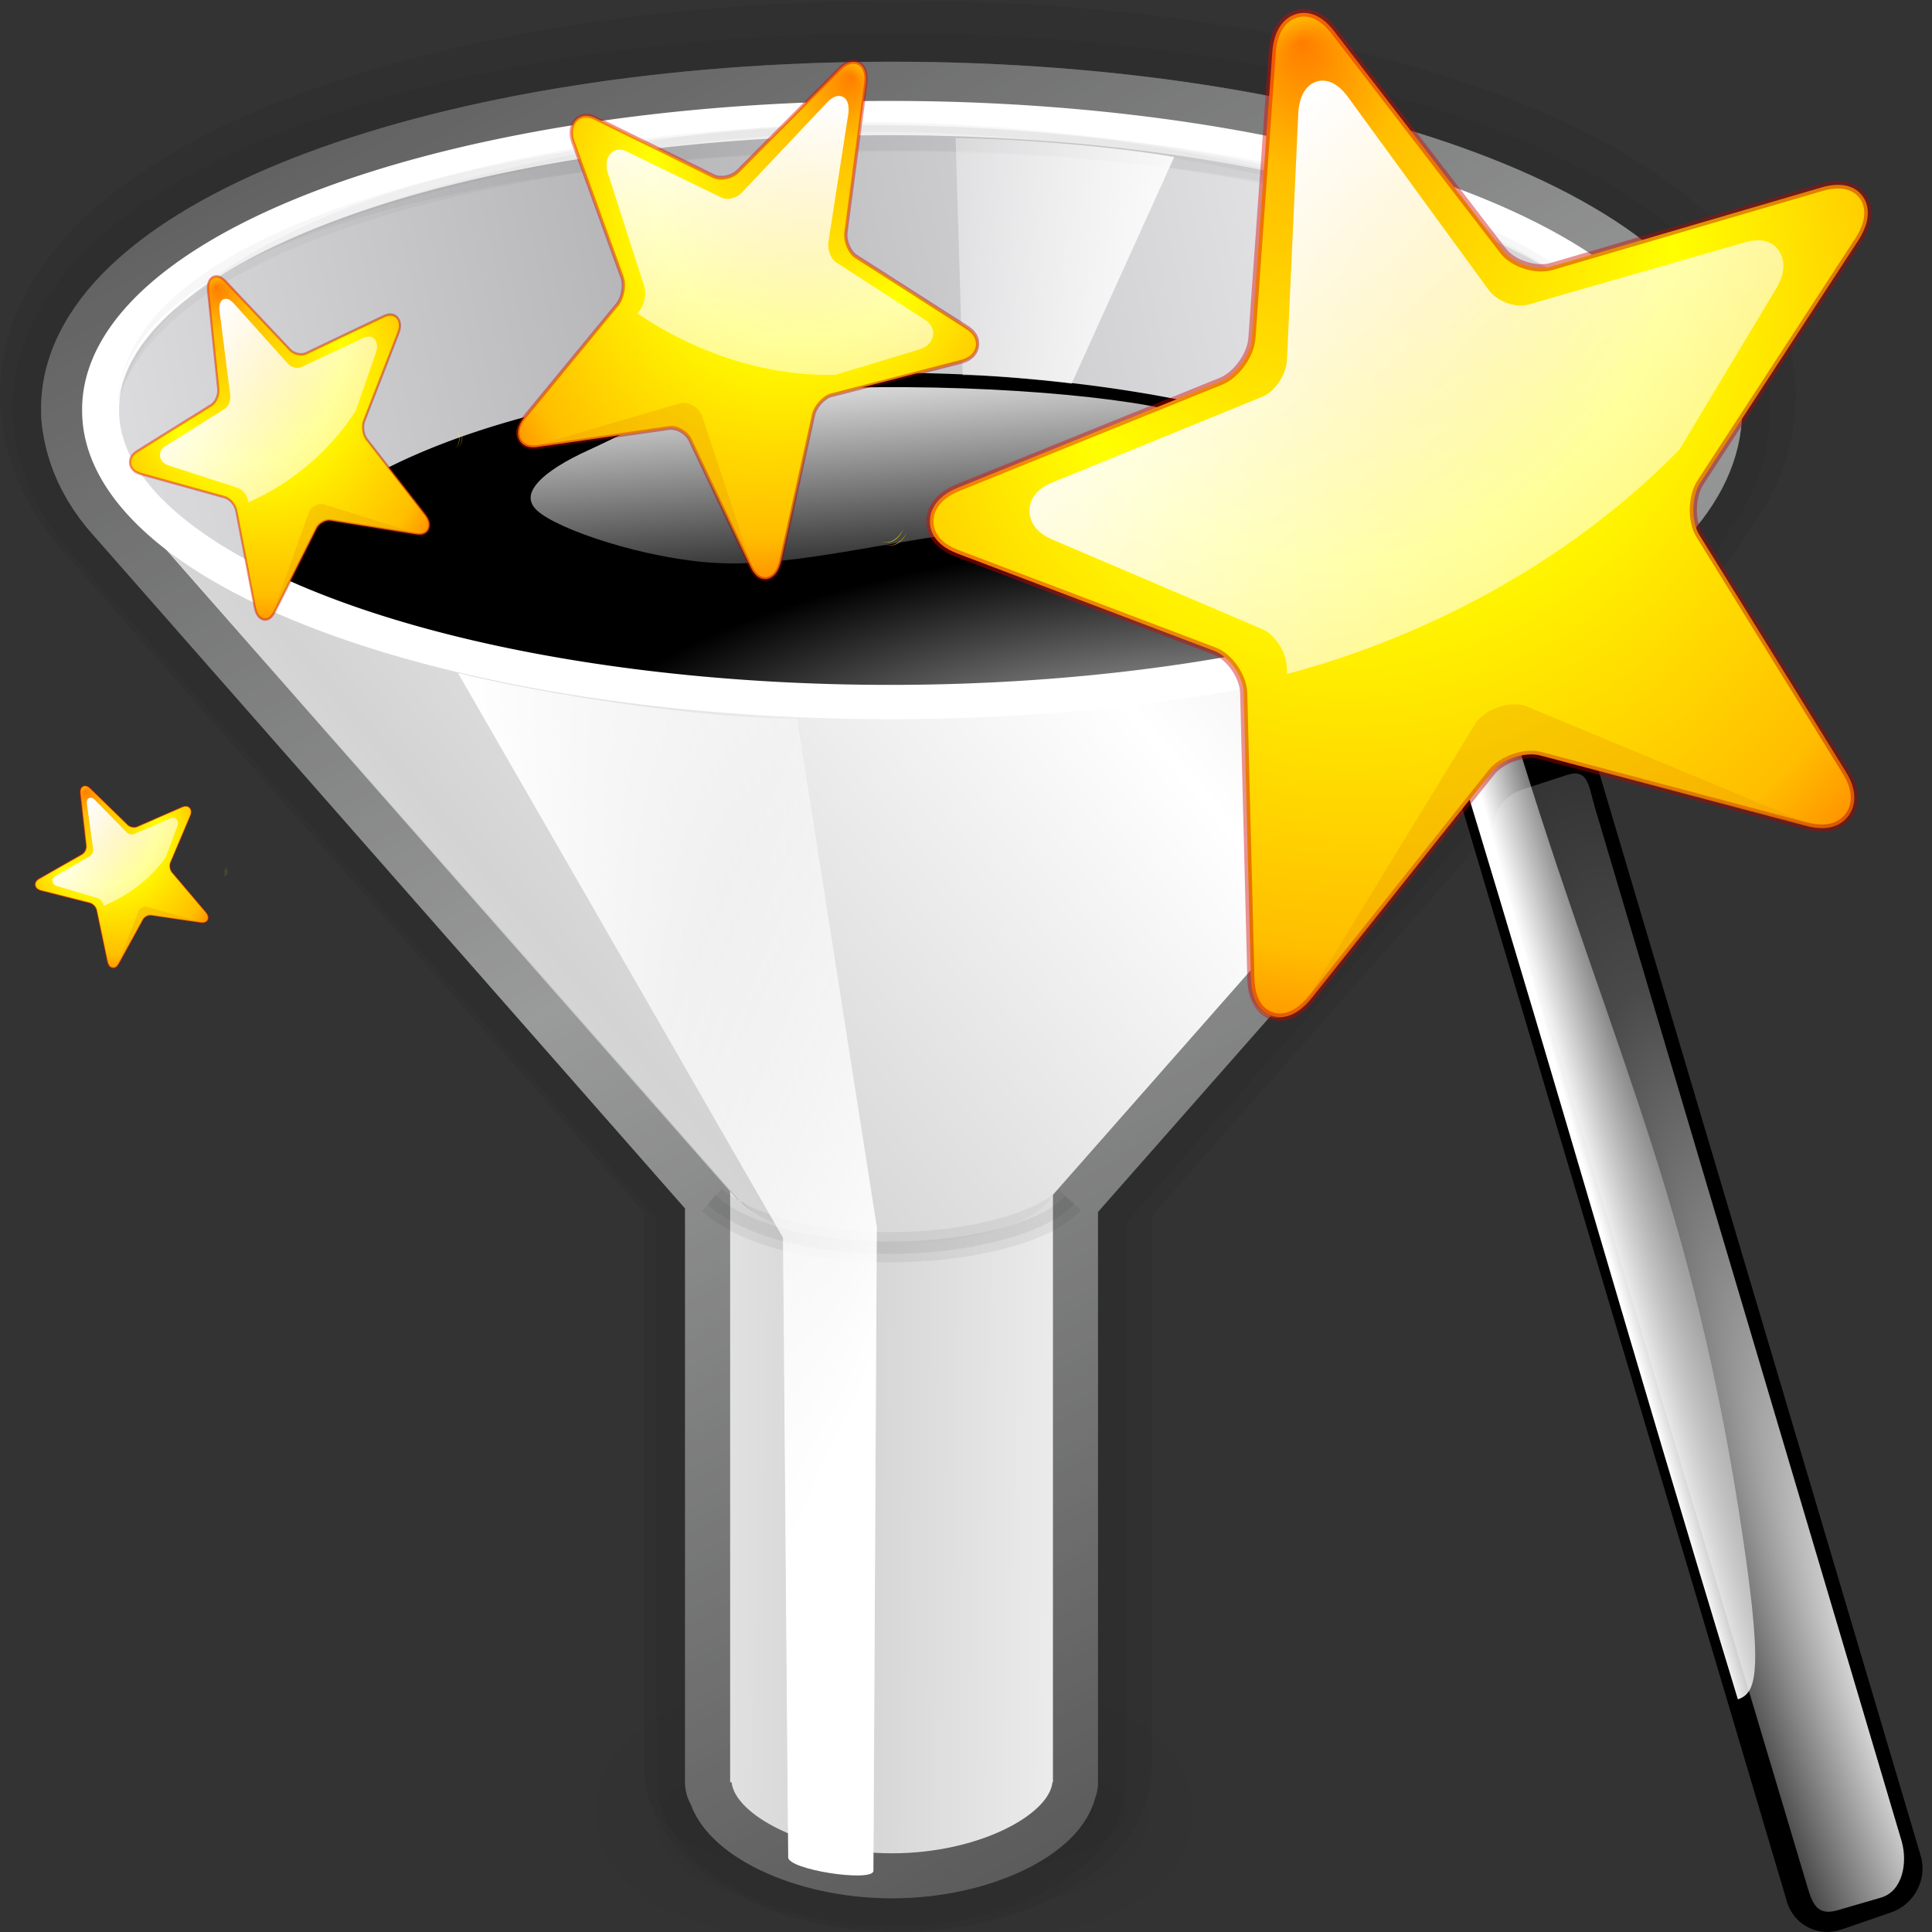 <?xml version="1.0" encoding="UTF-8" standalone="no"?>
<!-- Created with Inkscape (http://www.inkscape.org/) -->
<svg
   xmlns:dc="http://purl.org/dc/elements/1.1/"
   xmlns:cc="http://web.resource.org/cc/"
   xmlns:rdf="http://www.w3.org/1999/02/22-rdf-syntax-ns#"
   xmlns:svg="http://www.w3.org/2000/svg"
   xmlns="http://www.w3.org/2000/svg"
   xmlns:xlink="http://www.w3.org/1999/xlink"
   xmlns:sodipodi="http://inkscape.sourceforge.net/DTD/sodipodi-0.dtd"
   xmlns:inkscape="http://www.inkscape.org/namespaces/inkscape"
   inkscape:export-ydpi="45.000000"
   inkscape:export-xdpi="45.000000"
   inkscape:export-filename="/home/pinheiro/kdeplayground-artwork/oooicons/crystalsvg/removefilter.png"
   sodipodi:docname="datafilterautofilter.svg"
   sodipodi:docbase="/home/pinheiro/kdeplayground-artwork/oooicons/crystalsvg"
   inkscape:version="0.41"
   sodipodi:version="0.32"
   id="svg13276"
   height="64px"
   width="64px">
  <rect width="100%" height="100%" fill="#333333" stroke="none"/>
  <defs
     id="defs3">
    <linearGradient
       id="garylighttowite">
      <stop
         id="stop5106"
         offset="0"
         style="stop-color:#7d7d7d;stop-opacity:1;" />
      <stop
         id="stop5107"
         offset="1"
         style="stop-color:#d3d4d4;stop-opacity:1;" />
    </linearGradient>
    <linearGradient
       spreadMethod="reflect"
       gradientUnits="userSpaceOnUse"
       y2="275.213"
       x2="434.371"
       y1="102.045"
       x1="345.709"
       gradientTransform="matrix(0.159,0,0,0.17,-48.39,-14.65)"
       id="linearGradient13259"
       xlink:href="#garylighttowite"
       inkscape:collect="always" />
    <linearGradient
       spreadMethod="reflect"
       gradientUnits="userSpaceOnUse"
       y2="273.05"
       x2="777.669"
       y1="270.844"
       x1="667.603"
       gradientTransform="matrix(0.114,0,0,0.238,-48.075,-14.649)"
       id="linearGradient8634"
       xlink:href="#graytolightgray"
       inkscape:collect="always" />
    <linearGradient
       id="greylighttograyw">
      <stop
         id="stop575"
         offset="0"
         style="stop-color:#b5b5b8;stop-opacity:1;" />
      <stop
         id="stop576"
         offset="1"
         style="stop-color:#ebebee;stop-opacity:1;" />
    </linearGradient>
    <linearGradient
       spreadMethod="reflect"
       gradientUnits="userSpaceOnUse"
       y2="191.416"
       x2="489.918"
       y1="210.626"
       x1="360.42"
       gradientTransform="matrix(0.196,0,0,0.138,-48.049,-14.649)"
       id="linearGradient4062"
       xlink:href="#greylighttograyw"
       inkscape:collect="always" />
    <radialGradient
       gradientUnits="userSpaceOnUse"
       r="116.472"
       fy="256.864"
       fx="178.292"
       cy="256.864"
       cx="178.292"
       gradientTransform="scale(1.586,0.631)"
       id="radialGradient11715"
       xlink:href="#light100to0"
       inkscape:collect="always" />
    <linearGradient
       id="graytolightgray">
      <stop
         id="stop5101"
         offset="0"
         style="stop-color:#d4d3d3;stop-opacity:1;" />
      <stop
         id="stop5102"
         offset="1"
         style="stop-color:#ffffff;stop-opacity:1;" />
    </linearGradient>
    <linearGradient
       spreadMethod="reflect"
       gradientUnits="userSpaceOnUse"
       y2="371.386"
       x2="377.238"
       y1="409.795"
       x1="283.562"
       gradientTransform="matrix(0.236,0,0,0.114,-48.049,-14.649)"
       id="linearGradient4054"
       xlink:href="#graytolightgray"
       inkscape:collect="always" />
    <linearGradient
       id="light100to0">
      <stop
         id="stop2764"
         offset="0"
         style="stop-color:#ffffff;stop-opacity:1;" />
      <stop
         id="stop2765"
         offset="1"
         style="stop-color:#ffffff;stop-opacity:0;" />
    </linearGradient>
    <linearGradient
       gradientUnits="userSpaceOnUse"
       y2="423.3"
       x2="253.63"
       y1="322.307"
       x1="222.572"
       gradientTransform="matrix(0.32,0,0,8.010735e-2,-46.585,-14.03)"
       id="linearGradient7864"
       xlink:href="#light100to0"
       inkscape:collect="always" />
    <linearGradient
       gradientUnits="userSpaceOnUse"
       y2="22.682"
       x2="59.158"
       y1="30.58"
       x1="33.816"
       gradientTransform="matrix(0.607,0,0,1.646,-2,0)"
       id="linearGradient16411"
       xlink:href="#light100to0"
       inkscape:collect="always" />
    <linearGradient
       y2="22.959"
       x2="36.526"
       y1="32.745"
       x1="44.786"
       gradientTransform="matrix(0.607,0,0,1.646,-2,0)"
       gradientUnits="userSpaceOnUse"
       id="linearGradient17187"
       xlink:href="#light100to0"
       inkscape:collect="always" />
    <linearGradient
       gradientUnits="userSpaceOnUse"
       y2="6.521"
       x2="36.91"
       y1="8.464"
       x1="21.491"
       gradientTransform="matrix(-0.956,0,0,1.046,60.868,-9.213050e-3)"
       id="linearGradient18723"
       xlink:href="#light100to0"
       inkscape:collect="always" />
    <radialGradient
       r="190.242"
       fy="742.838"
       fx="217.183"
       cy="739.744"
       cx="217.183"
       gradientTransform="scale(1,1)"
       gradientUnits="userSpaceOnUse"
       id="radialGradient2383"
       xlink:href="#redtodarkred"
       inkscape:collect="always" />
    <linearGradient
       id="redtodarkred">
      <stop
         id="stop3856"
         offset="0"
         style="stop-color:#ff0000;stop-opacity:1;" />
      <stop
         id="stop3855"
         offset="1"
         style="stop-color:#920000;stop-opacity:1;" />
    </linearGradient>
    <linearGradient
       y2="810.384"
       x2="340.914"
       y1="440.888"
       x1="-27.253"
       gradientTransform="scale(1,1)"
       gradientUnits="userSpaceOnUse"
       id="linearGradient2384"
       xlink:href="#reddarktoblack"
       inkscape:collect="always" />
    <linearGradient
       id="reddarktoblack">
      <stop
         id="stop3230"
         offset="0"
         style="stop-color:#8e0000;stop-opacity:1;" />
      <stop
         id="stop3231"
         offset="1"
         style="stop-color:#000000;stop-opacity:1;" />
    </linearGradient>
    <linearGradient
       y2="346.104"
       x2="183.384"
       y1="18.164"
       x1="183.384"
       gradientUnits="userSpaceOnUse"
       id="linearGradient2385"
       xlink:href="#light90to0"
       inkscape:collect="always" />
    <linearGradient
       id="light90to0">
      <stop
         id="stop1890"
         offset="0"
         style="stop-color:#ffffff;stop-opacity:0.902;" />
      <stop
         id="stop1892"
         offset="1"
         style="stop-color:#ffffff;stop-opacity:0;" />
    </linearGradient>
    <radialGradient
       r="166.474"
       fy="391.475"
       fx="124.572"
       cy="391.475"
       cx="123.887"
       gradientTransform="matrix(0.184,0,0,7.817184e-2,66.023,330.359)"
       gradientUnits="userSpaceOnUse"
       id="radialGradient2386"
       xlink:href="#light90to0"
       inkscape:collect="always" />
    <linearGradient
       inkscape:collect="always"
       xlink:href="#graytoblack"
       id="linearGradient2239"
       gradientUnits="userSpaceOnUse"
       gradientTransform="matrix(0.845,0,9.681884e-2,1.183,0,0)"
       x1="15.251"
       y1="34.088"
       x2="6.837"
       y2="57.33" />
    <linearGradient
       inkscape:collect="always"
       xlink:href="#XMLID_1_"
       id="linearGradient1472"
       gradientUnits="userSpaceOnUse"
       gradientTransform="matrix(0.14,-4.794330e-2,4.243270e-2,0.133,36.859,1.49)"
       x1="100.606"
       y1="37.113"
       x2="100.606"
       y2="139.74" />
    <linearGradient
       inkscape:collect="always"
       xlink:href="#light100to0"
       id="linearGradient1470"
       gradientUnits="userSpaceOnUse"
       gradientTransform="matrix(0.112,-3.895482e-2,3.471707e-2,0.111,43.25,17.626)"
       x1="146.385"
       y1="64.408"
       x2="307.076"
       y2="436.28" />
    <linearGradient
       inkscape:collect="always"
       xlink:href="#redtodarkred"
       id="linearGradient1468"
       gradientUnits="userSpaceOnUse"
       gradientTransform="matrix(0.109,-3.796587e-2,3.229541e-2,0.103,43.864,18.147)"
       x1="-110.524"
       y1="27.162"
       x2="439.447"
       y2="461.308" />
    <radialGradient
       inkscape:collect="always"
       xlink:href="#orangelesstoyelow"
       id="radialGradient1466"
       gradientUnits="userSpaceOnUse"
       gradientTransform="matrix(0.108,-3.772661e-2,3.250021e-2,0.104,43.864,18.147)"
       spreadMethod="reflect"
       cx="186.754"
       cy="103.611"
       fx="189.436"
       fy="25.391"
       r="117.686" />
    <linearGradient
       inkscape:collect="always"
       xlink:href="#XMLID_1_"
       id="linearGradient1464"
       gradientUnits="userSpaceOnUse"
       gradientTransform="matrix(0.416,-0.142,0.13,0.405,36.305,0.711)"
       x1="100.606"
       y1="37.113"
       x2="100.606"
       y2="139.74" />
    <linearGradient
       inkscape:collect="always"
       xlink:href="#light75to0"
       id="linearGradient1462"
       gradientUnits="userSpaceOnUse"
       gradientTransform="matrix(1.254,-7.782602e-3,-4.537336e-2,0.517,61.211,19.733)"
       x1="5.683"
       y1="21.674"
       x2="14.965"
       y2="41.796" />
    <linearGradient
       inkscape:collect="always"
       xlink:href="#light100to25to0"
       id="linearGradient1460"
       gradientUnits="userSpaceOnUse"
       gradientTransform="matrix(0.601,2.740875e-2,-2.807554e-2,1.859,4.718,49.051)"
       x1="117.481"
       y1="0.764"
       x2="122.966"
       y2="-4.401" />
    <radialGradient
       inkscape:collect="always"
       xlink:href="#light100to25to0"
       id="radialGradient1458"
       gradientUnits="userSpaceOnUse"
       gradientTransform="matrix(0.326,-0.137,0.674,1.783,20.694,49.308)"
       cx="151.53"
       cy="30.824"
       fx="151.53"
       fy="30.824"
       r="35.001" />
    <linearGradient
       y2="139.74"
       x2="100.606"
       y1="37.113"
       x1="100.606"
       gradientTransform="matrix(0.14,-4.794330e-2,4.243270e-2,0.133,-23.516,-66.029)"
       gradientUnits="userSpaceOnUse"
       id="linearGradient1571"
       xlink:href="#XMLID_1_"
       inkscape:collect="always" />
    <linearGradient
       y2="436.28"
       x2="307.076"
       y1="64.408"
       x1="146.385"
       gradientTransform="matrix(0.112,-3.895482e-2,3.471707e-2,0.111,-17.125,-49.894)"
       gradientUnits="userSpaceOnUse"
       id="linearGradient1569"
       xlink:href="#light100to0"
       inkscape:collect="always" />
    <linearGradient
       y2="461.308"
       x2="439.447"
       y1="27.162"
       x1="-110.524"
       gradientTransform="matrix(0.109,-3.796587e-2,3.229541e-2,0.103,-16.512,-49.373)"
       gradientUnits="userSpaceOnUse"
       id="linearGradient1567"
       xlink:href="#redtodarkred"
       inkscape:collect="always" />
    <radialGradient
       r="117.686"
       fy="25.391"
       fx="189.436"
       cy="103.611"
       cx="186.754"
       spreadMethod="reflect"
       gradientTransform="matrix(0.108,-3.772661e-2,3.250021e-2,0.104,-16.512,-49.373)"
       gradientUnits="userSpaceOnUse"
       id="radialGradient1565"
       xlink:href="#orangelesstoyelow"
       inkscape:collect="always" />
    <linearGradient
       y2="139.74"
       x2="100.606"
       y1="37.113"
       x1="100.606"
       gradientTransform="matrix(0.416,-0.142,0.13,0.405,-24.071,-66.808)"
       gradientUnits="userSpaceOnUse"
       id="linearGradient1563"
       xlink:href="#XMLID_1_"
       inkscape:collect="always" />
    <linearGradient
       y2="41.796"
       x2="14.965"
       y1="21.674"
       x1="5.683"
       gradientTransform="matrix(1.254,-7.782602e-3,-4.537336e-2,0.517,0.835,-47.786)"
       gradientUnits="userSpaceOnUse"
       id="linearGradient1561"
       xlink:href="#light75to0"
       inkscape:collect="always" />
    <linearGradient
       y2="139.74"
       x2="100.606"
       y1="37.113"
       x1="100.606"
       gradientTransform="matrix(0.14,-4.794330e-2,4.243270e-2,0.133,-23.516,-66.029)"
       gradientUnits="userSpaceOnUse"
       id="linearGradient1545"
       xlink:href="#XMLID_1_"
       inkscape:collect="always" />
    <linearGradient
       y2="436.28"
       x2="307.076"
       y1="64.408"
       x1="146.385"
       gradientTransform="matrix(0.112,-3.895482e-2,3.471707e-2,0.111,-17.125,-49.894)"
       gradientUnits="userSpaceOnUse"
       id="linearGradient1543"
       xlink:href="#light100to0"
       inkscape:collect="always" />
    <linearGradient
       y2="461.308"
       x2="439.447"
       y1="27.162"
       x1="-110.524"
       gradientTransform="matrix(0.109,-3.796587e-2,3.229541e-2,0.103,-16.512,-49.373)"
       gradientUnits="userSpaceOnUse"
       id="linearGradient1541"
       xlink:href="#redtodarkred"
       inkscape:collect="always" />
    <radialGradient
       r="117.686"
       fy="25.391"
       fx="189.436"
       cy="103.611"
       cx="186.754"
       spreadMethod="reflect"
       gradientTransform="matrix(0.108,-3.772661e-2,3.250021e-2,0.104,-16.512,-49.373)"
       gradientUnits="userSpaceOnUse"
       id="radialGradient1539"
       xlink:href="#orangelesstoyelow"
       inkscape:collect="always" />
    <linearGradient
       y2="139.74"
       x2="100.606"
       y1="37.113"
       x1="100.606"
       gradientTransform="matrix(0.416,-0.142,0.13,0.405,-24.071,-66.808)"
       gradientUnits="userSpaceOnUse"
       id="linearGradient1537"
       xlink:href="#XMLID_1_"
       inkscape:collect="always" />
    <linearGradient
       y2="41.796"
       x2="14.965"
       y1="21.674"
       x1="5.683"
       gradientTransform="matrix(1.254,-7.782602e-3,-4.537336e-2,0.517,0.835,-47.786)"
       gradientUnits="userSpaceOnUse"
       id="linearGradient1535"
       xlink:href="#light75to0"
       inkscape:collect="always" />
    <linearGradient
       y2="139.74"
       x2="100.606"
       y1="37.113"
       x1="100.606"
       gradientTransform="matrix(0.14,-4.794330e-2,4.243270e-2,0.133,-23.516,-66.029)"
       gradientUnits="userSpaceOnUse"
       id="linearGradient1519"
       xlink:href="#XMLID_1_"
       inkscape:collect="always" />
    <linearGradient
       y2="436.28"
       x2="307.076"
       y1="64.408"
       x1="146.385"
       gradientTransform="matrix(0.112,-3.895482e-2,3.471707e-2,0.111,-17.125,-49.894)"
       gradientUnits="userSpaceOnUse"
       id="linearGradient1517"
       xlink:href="#light100to0"
       inkscape:collect="always" />
    <linearGradient
       y2="461.308"
       x2="439.447"
       y1="27.162"
       x1="-110.524"
       gradientTransform="matrix(0.109,-3.796587e-2,3.229541e-2,0.103,-16.512,-49.373)"
       gradientUnits="userSpaceOnUse"
       id="linearGradient1515"
       xlink:href="#redtodarkred"
       inkscape:collect="always" />
    <radialGradient
       r="117.686"
       fy="25.391"
       fx="189.436"
       cy="103.611"
       cx="186.754"
       spreadMethod="reflect"
       gradientTransform="matrix(0.108,-3.772661e-2,3.250021e-2,0.104,-16.512,-49.373)"
       gradientUnits="userSpaceOnUse"
       id="radialGradient1513"
       xlink:href="#orangelesstoyelow"
       inkscape:collect="always" />
    <linearGradient
       y2="139.74"
       x2="100.606"
       y1="37.113"
       x1="100.606"
       gradientTransform="matrix(0.416,-0.142,0.13,0.405,-24.071,-66.808)"
       gradientUnits="userSpaceOnUse"
       id="linearGradient1511"
       xlink:href="#XMLID_1_"
       inkscape:collect="always" />
    <linearGradient
       y2="41.796"
       x2="14.965"
       y1="21.674"
       x1="5.683"
       gradientTransform="matrix(1.254,-7.782602e-3,-4.537336e-2,0.517,0.835,-47.786)"
       gradientUnits="userSpaceOnUse"
       id="linearGradient1509"
       xlink:href="#light75to0"
       inkscape:collect="always" />
    <radialGradient
       r="35.001"
       fy="30.824"
       fx="151.53"
       cy="30.824"
       cx="151.53"
       gradientTransform="matrix(0.326,-0.137,0.674,1.783,-39.681,-18.211)"
       gradientUnits="userSpaceOnUse"
       id="radialGradient1497"
       xlink:href="#light100to25to0"
       inkscape:collect="always" />
    <linearGradient
       y2="-4.401"
       x2="122.966"
       y1="0.764"
       x1="117.481"
       gradientTransform="matrix(0.601,2.740875e-2,-2.807554e-2,1.859,-55.657,-18.468)"
       gradientUnits="userSpaceOnUse"
       id="linearGradient1494"
       xlink:href="#light100to25to0"
       inkscape:collect="always" />
    <linearGradient
       y2="41.796"
       x2="14.965"
       y1="21.674"
       x1="5.683"
       gradientTransform="matrix(1.254,-7.782602e-3,-4.537336e-2,0.517,0.835,-47.786)"
       gradientUnits="userSpaceOnUse"
       id="linearGradient1491"
       xlink:href="#light75to0"
       inkscape:collect="always" />
    <linearGradient
       y2="139.74"
       x2="100.606"
       y1="37.113"
       x1="100.606"
       gradientTransform="matrix(0.416,-0.142,0.13,0.405,-24.071,-66.808)"
       gradientUnits="userSpaceOnUse"
       id="linearGradient1488"
       xlink:href="#XMLID_1_"
       inkscape:collect="always" />
    <linearGradient
       y2="461.308"
       x2="439.447"
       y1="27.162"
       x1="-110.524"
       gradientTransform="matrix(0.109,-3.796587e-2,3.229541e-2,0.103,-16.512,-49.373)"
       gradientUnits="userSpaceOnUse"
       id="linearGradient1485"
       xlink:href="#redtodarkred"
       inkscape:collect="always" />
    <radialGradient
       r="117.686"
       fy="25.391"
       fx="189.436"
       cy="103.611"
       cx="186.754"
       spreadMethod="reflect"
       gradientTransform="matrix(0.108,-3.772661e-2,3.250021e-2,0.104,-16.512,-49.373)"
       gradientUnits="userSpaceOnUse"
       id="radialGradient1483"
       xlink:href="#orangelesstoyelow"
       inkscape:collect="always" />
    <linearGradient
       y2="436.28"
       x2="307.076"
       y1="64.408"
       x1="146.385"
       gradientTransform="matrix(0.112,-3.895482e-2,3.471707e-2,0.111,-17.125,-49.894)"
       gradientUnits="userSpaceOnUse"
       id="linearGradient1480"
       xlink:href="#light100to0"
       inkscape:collect="always" />
    <linearGradient
       y2="139.74"
       x2="100.606"
       y1="37.113"
       x1="100.606"
       gradientTransform="matrix(0.14,-4.794330e-2,4.243270e-2,0.133,-23.516,-66.029)"
       gradientUnits="userSpaceOnUse"
       id="linearGradient1477"
       xlink:href="#XMLID_1_"
       inkscape:collect="always" />
    <linearGradient
       id="linearGradient1383">
      <stop
         style="stop-color:#ffffff;stop-opacity:1;"
         offset="0"
         id="stop1385" />
      <stop
         style="stop-color:#ffffff;stop-opacity:0;"
         offset="1"
         id="stop1387" />
    </linearGradient>
    <linearGradient
       id="linearGradient18951">
      <stop
         style="stop-color:#ff0000;stop-opacity:1;"
         offset="0"
         id="stop18953" />
      <stop
         style="stop-color:#920000;stop-opacity:1;"
         offset="1"
         id="stop18955" />
    </linearGradient>
    <linearGradient
       id="orangelesstoyelow">
      <stop
         style="stop-color:#ff7d00;stop-opacity:1;"
         offset="0"
         id="stop2689" />
      <stop
         style="stop-color:#ffbe00;stop-opacity:1;"
         offset="0.254"
         id="stop2690" />
      <stop
         style="stop-color:#ffff00;stop-opacity:1;"
         offset="1"
         id="stop2691" />
    </linearGradient>
    <linearGradient
       id="XMLID_1_"
       gradientUnits="userSpaceOnUse"
       x1="100.606"
       y1="37.113"
       x2="100.606"
       y2="139.74">
      <stop
         offset="0"
         style="stop-color:#FFA700"
         id="stop9" />
      <stop
         offset="0.691"
         style="stop-color:#FFFF00"
         id="stop11" />
      <stop
         offset="0.792"
         style="stop-color:#FFFC00"
         id="stop13" />
      <stop
         offset="0.855"
         style="stop-color:#FFF400"
         id="stop15" />
      <stop
         offset="0.907"
         style="stop-color:#FFE500"
         id="stop17" />
      <stop
         offset="0.953"
         style="stop-color:#FFD100"
         id="stop19" />
      <stop
         offset="0.995"
         style="stop-color:#FFB700"
         id="stop21" />
      <stop
         offset="1"
         style="stop-color:#FFB300"
         id="stop23" />
      <midPointStop
         offset="0"
         style="stop-color:#FFA700"
         id="midPointStop25" />
      <midPointStop
         offset="0.5"
         style="stop-color:#FFA700"
         id="midPointStop27" />
      <midPointStop
         offset="0.691"
         style="stop-color:#FFFF00"
         id="midPointStop29" />
      <midPointStop
         offset="0.795"
         style="stop-color:#FFFF00"
         id="midPointStop31" />
      <midPointStop
         offset="1"
         style="stop-color:#FFB300"
         id="midPointStop33" />
    </linearGradient>
    <linearGradient
       id="light75to0">
      <stop
         style="stop-color:#ffffff;stop-opacity:0.729;"
         offset="0"
         id="stop2769" />
      <stop
         style="stop-color:#ffffff;stop-opacity:0;"
         offset="1"
         id="stop2770" />
    </linearGradient>
    <linearGradient
       id="light100to25to0">
      <stop
         style="stop-color:#ffffff;stop-opacity:1;"
         offset="0"
         id="stop2785" />
      <stop
         style="stop-color:#ffffff;stop-opacity:0.287;"
         offset="0.5"
         id="stop2786" />
      <stop
         style="stop-color:#ffffff;stop-opacity:0;"
         offset="1"
         id="stop2787" />
    </linearGradient>
    <linearGradient
       id="linearGradient18920">
      <stop
         id="stop18922"
         offset="0"
         style="stop-color:#ffffff;stop-opacity:1;" />
      <stop
         id="stop18924"
         offset="1"
         style="stop-color:#ffffff;stop-opacity:0;" />
    </linearGradient>
    <linearGradient
       y2="250.612"
       x2="237.874"
       y1="154.596"
       x1="226.19"
       gradientTransform="matrix(0.178,0,9.266801e-3,0.113,-2.212,33.095)"
       gradientUnits="userSpaceOnUse"
       id="linearGradient1639"
       xlink:href="#graytoblack"
       inkscape:collect="always" />
    <linearGradient
       id="graytoblack">
      <stop
         id="stop5097"
         offset="0"
         style="stop-color:#7d7d7d;stop-opacity:1;" />
      <stop
         id="stop5098"
         offset="1"
         style="stop-color:#000000;stop-opacity:1;" />
    </linearGradient>
    <linearGradient
       y2="302.865"
       x2="381.621"
       y1="140.246"
       x1="204.021"
       gradientTransform="matrix(0.178,0,-1.049685e-2,0.114,-3.809,32.03)"
       gradientUnits="userSpaceOnUse"
       id="linearGradient5417"
       xlink:href="#greandraktoblack"
       inkscape:collect="always" />
    <linearGradient
       id="greandraktoblack">
      <stop
         id="stop7328"
         offset="0"
         style="stop-color:#007c00;stop-opacity:1;" />
      <stop
         id="stop7329"
         offset="1"
         style="stop-color:#025a00;stop-opacity:1;" />
    </linearGradient>
    <linearGradient
       gradientUnits="userSpaceOnUse"
       y2="250.612"
       x2="237.874"
       y1="154.596"
       x1="226.19"
       gradientTransform="matrix(0.178,0,9.266801e-3,0.113,-2.212,33.095)"
       id="linearGradient6675"
       xlink:href="#graytoblack"
       inkscape:collect="always" />
    <linearGradient
       y2="420.687"
       x2="518.797"
       y1="130.875"
       x1="194.48"
       gradientTransform="matrix(0.178,0,-1.049685e-2,0.114,-2.212,33.095)"
       gradientUnits="userSpaceOnUse"
       id="linearGradient9166"
       xlink:href="#shadow100to0"
       inkscape:collect="always" />
    <linearGradient
       id="shadow100to0">
      <stop
         id="stop3425"
         offset="0"
         style="stop-color:#000000;stop-opacity:1;" />
      <stop
         id="stop3426"
         offset="1"
         style="stop-color:#000000;stop-opacity:0;" />
    </linearGradient>
    <linearGradient
       id="light75to25">
      <stop
         id="stop2774"
         offset="0"
         style="stop-color:#ffffff;stop-opacity:0.729;" />
      <stop
         id="stop2775"
         offset="1"
         style="stop-color:#ffffff;stop-opacity:0.262;" />
    </linearGradient>
    <linearGradient
       y2="261.086"
       x2="207.755"
       y1="62.545"
       x1="18.669"
       gradientTransform="matrix(0.161,0,1.841103e-2,0.225,-6.18,19.936)"
       gradientUnits="userSpaceOnUse"
       id="linearGradient5423"
       xlink:href="#graytoblack"
       inkscape:collect="always" />
  </defs>
  <sodipodi:namedview
     inkscape:window-y="42"
     inkscape:window-x="94"
     inkscape:window-height="902"
     inkscape:window-width="1272"
     inkscape:grid-bbox="true"
     inkscape:document-units="px"
     showgrid="false"
     inkscape:current-layer="g1424"
     inkscape:cy="34.467101"
     inkscape:cx="27.578658"
     inkscape:zoom="9.3309957"
     inkscape:pageshadow="2"
     inkscape:pageopacity="0.0"
     borderopacity="1.0"
     bordercolor="#666666"
     pagecolor="#ffffff"
     id="base" />
  <g
     inkscape:groupmode="layer"
     inkscape:label="Layer 1"
     id="layer1">
    <path
       transform="matrix(0.77,0,0,0.767,4.796,13.956)"
       d="M 40.84 60.022 A 8.309 2.21 0 1 1  24.221,60.022 A 8.309 2.21 0 1 1  40.84 60.022 z"
       sodipodi:ry="2.2099447"
       sodipodi:rx="8.3093920"
       sodipodi:cy="60.022099"
       sodipodi:cx="32.530388"
       id="path14089"
       style="opacity:0.49;fill:#000000;fill-opacity:0.034;stroke:#000000;stroke-width:4.65;stroke-linejoin:round;stroke-miterlimit:4;stroke-opacity:0.051"
       sodipodi:type="arc" />
    <path
       transform="matrix(0.93,0,0,1,-0.617,0)"
       d="M 40.84 60.022 A 8.309 2.21 0 1 1  24.221,60.022 A 8.309 2.21 0 1 1  40.84 60.022 z"
       sodipodi:ry="2.2099447"
       sodipodi:rx="8.3093920"
       sodipodi:cy="60.022099"
       sodipodi:cx="32.530388"
       id="path14087"
       style="opacity:0.49;fill:#000000;fill-opacity:0.034;stroke:#000000;stroke-width:4.65;stroke-linejoin:round;stroke-miterlimit:4;stroke-opacity:0.051"
       sodipodi:type="arc" />
    <path
       id="path14085"
       d="M 29.538,3.536 C 14.809,3.536 2.853,8.017 2.853,13.537 C 2.853,13.547 2.858,13.557 2.858,13.567 C 2.858,13.577 2.853,13.587 2.853,13.597 C 2.853,13.916 2.911,14.228 2.99,14.54 C 2.994,14.554 2.997,14.569 3.001,14.584 C 3.179,15.254 3.517,15.905 4.028,16.53 C 4.063,16.573 4.102,16.616 4.139,16.659 L 24.186,39.469 L 24.186,59.041 L 24.233,59.041 C 24.341,60.11 26.671,61.391 29.548,61.391 C 32.426,61.391 34.756,60.11 34.863,59.041 L 34.879,59.041 L 34.879,58.986 C 34.879,58.98 34.884,58.973 34.884,58.967 C 34.884,58.96 34.879,58.953 34.879,58.947 L 34.879,39.584 L 54.788,16.979 C 54.535,17.248 54.247,17.509 53.936,17.767 L 54.703,16.894 C 55.669,15.86 56.217,14.754 56.217,13.597 C 56.217,13.587 56.212,13.577 56.212,13.567 C 56.212,13.557 56.217,13.547 56.217,13.537 C 56.217,8.017 44.267,3.536 29.538,3.536 z "
       style="fill:none;fill-opacity:1;fill-rule:evenodd;stroke:#000000;stroke-width:4.869;stroke-linecap:butt;stroke-linejoin:round;stroke-miterlimit:4;stroke-opacity:0.051" />
    <path
       id="path14075"
       d="M 29.748,3.083 C 15.019,3.083 3.063,7.564 3.063,13.084 C 3.063,13.094 3.068,13.104 3.068,13.114 C 3.068,13.124 3.063,13.134 3.063,13.144 C 3.063,13.463 3.121,13.775 3.2,14.086 C 3.204,14.101 3.207,14.116 3.211,14.131 C 3.389,14.801 3.727,15.452 4.238,16.077 C 4.273,16.12 4.312,16.163 4.349,16.206 L 24.396,39.016 L 24.396,58.588 L 24.443,58.588 C 24.551,59.657 26.881,60.938 29.758,60.937 C 32.636,60.938 34.966,59.657 35.073,58.588 L 35.089,58.588 L 35.089,58.533 C 35.089,58.527 35.094,58.52 35.094,58.513 C 35.094,58.507 35.089,58.5 35.089,58.493 L 35.089,39.131 L 54.998,16.525 C 54.745,16.795 54.457,17.056 54.146,17.314 L 54.913,16.441 C 55.879,15.407 56.427,14.3 56.427,13.144 C 56.427,13.134 56.422,13.124 56.422,13.114 C 56.422,13.104 56.427,13.094 56.427,13.084 C 56.427,7.564 44.477,3.083 29.748,3.083 z "
       style="fill:none;fill-opacity:1;fill-rule:evenodd;stroke:#000000;stroke-width:6.125;stroke-linecap:butt;stroke-linejoin:round;stroke-miterlimit:4;stroke-opacity:0.051" />
    <path
       id="path12479"
       d="M 29.538,3.536 C 14.809,3.536 2.853,8.017 2.853,13.537 C 2.853,13.547 2.858,13.557 2.858,13.567 C 2.858,13.577 2.853,13.587 2.853,13.597 C 2.853,13.916 2.911,14.228 2.99,14.54 C 2.994,14.554 2.997,14.569 3.001,14.584 C 3.179,15.254 3.517,15.905 4.028,16.53 C 4.063,16.573 4.102,16.616 4.139,16.659 L 24.186,39.469 L 24.186,59.041 L 24.233,59.041 C 24.341,60.11 26.671,61.391 29.548,61.391 C 32.426,61.391 34.756,60.11 34.863,59.041 L 34.879,59.041 L 34.879,58.986 C 34.879,58.98 34.884,58.973 34.884,58.967 C 34.884,58.96 34.879,58.953 34.879,58.947 L 34.879,39.584 L 54.788,16.979 C 54.535,17.248 54.247,17.509 53.936,17.767 L 54.703,16.894 C 55.669,15.86 56.217,14.754 56.217,13.597 C 56.217,13.587 56.212,13.577 56.212,13.567 C 56.212,13.557 56.217,13.547 56.217,13.537 C 56.217,8.017 44.267,3.536 29.538,3.536 z "
       style="fill:none;fill-opacity:1;fill-rule:evenodd;stroke:#000000;stroke-width:1.788;stroke-linecap:butt;stroke-linejoin:round;stroke-miterlimit:4;stroke-opacity:0.04" />
    <path
       id="path12477"
       d="M 29.538,3.536 C 14.809,3.536 2.853,8.017 2.853,13.537 C 2.853,13.547 2.858,13.557 2.858,13.567 C 2.858,13.577 2.853,13.587 2.853,13.597 C 2.853,13.916 2.911,14.228 2.99,14.54 C 2.994,14.554 2.997,14.569 3.001,14.584 C 3.179,15.254 3.517,15.905 4.028,16.53 C 4.063,16.573 4.102,16.616 4.139,16.659 L 24.186,39.469 L 24.186,59.041 L 24.233,59.041 C 24.341,60.11 26.671,61.391 29.548,61.391 C 32.426,61.391 34.756,60.11 34.863,59.041 L 34.879,59.041 L 34.879,58.986 C 34.879,58.98 34.884,58.973 34.884,58.967 C 34.884,58.96 34.879,58.953 34.879,58.947 L 34.879,39.584 L 54.788,16.979 C 54.535,17.248 54.247,17.509 53.936,17.767 L 54.703,16.894 C 55.669,15.86 56.217,14.754 56.217,13.597 C 56.217,13.587 56.212,13.577 56.212,13.567 C 56.212,13.557 56.217,13.547 56.217,13.537 C 56.217,8.017 44.267,3.536 29.538,3.536 z "
       style="fill:none;fill-opacity:1;fill-rule:evenodd;stroke:#000000;stroke-width:1.953;stroke-linecap:butt;stroke-linejoin:round;stroke-miterlimit:4;stroke-opacity:0.04" />
    <path
       id="path9412"
       d="M 29.538,3.536 C 14.809,3.536 2.853,8.017 2.853,13.537 C 2.853,13.547 2.858,13.557 2.858,13.567 C 2.858,13.577 2.853,13.587 2.853,13.597 C 2.853,13.916 2.911,14.228 2.99,14.54 C 2.994,14.554 2.997,14.569 3.001,14.584 C 3.179,15.254 3.517,15.905 4.028,16.53 C 4.063,16.573 4.102,16.616 4.139,16.659 L 24.186,39.469 L 24.186,59.041 L 24.233,59.041 C 24.341,60.11 26.671,61.391 29.548,61.391 C 32.426,61.391 34.756,60.11 34.863,59.041 L 34.879,59.041 L 34.879,58.986 C 34.879,58.98 34.884,58.973 34.884,58.967 C 34.884,58.96 34.879,58.953 34.879,58.947 L 34.879,39.584 L 54.788,16.979 C 54.535,17.248 54.247,17.509 53.936,17.767 L 54.703,16.894 C 55.669,15.86 56.217,14.754 56.217,13.597 C 56.217,13.587 56.212,13.577 56.212,13.567 C 56.212,13.557 56.217,13.547 56.217,13.537 C 56.217,8.017 44.267,3.536 29.538,3.536 z "
       style="fill:none;fill-opacity:1;fill-rule:evenodd;stroke:url(#linearGradient13259);stroke-width:2.984;stroke-linecap:butt;stroke-linejoin:round;stroke-miterlimit:4;stroke-opacity:1" />
    <path
       id="path14875"
       d="M 29.538,3.536 C 14.809,3.536 2.853,8.017 2.853,13.537 C 2.853,13.547 2.858,13.557 2.858,13.567 C 2.858,13.577 2.853,13.587 2.853,13.597 C 2.853,13.916 2.911,14.228 2.99,14.54 C 2.994,14.554 2.997,14.569 3.001,14.584 C 3.179,15.254 3.517,15.905 4.028,16.53 C 4.063,16.573 4.102,16.616 4.139,16.659 L 24.186,39.469 L 24.186,59.041 L 24.233,59.041 C 24.341,60.11 26.671,61.391 29.548,61.391 C 32.426,61.391 34.756,60.11 34.863,59.041 L 34.879,59.041 L 34.879,58.986 C 34.879,58.98 34.884,58.973 34.884,58.967 C 34.884,58.96 34.879,58.953 34.879,58.947 L 34.879,39.584 L 54.788,16.979 C 54.535,17.248 54.247,17.509 53.936,17.767 L 54.703,16.894 C 55.669,15.86 56.217,14.754 56.217,13.597 C 56.217,13.587 56.212,13.577 56.212,13.567 C 56.212,13.557 56.217,13.547 56.217,13.537 C 56.217,8.017 44.267,3.536 29.538,3.536 z "
       style="fill:none;fill-opacity:1;fill-rule:evenodd;stroke:#000000;stroke-width:2.984;stroke-linecap:butt;stroke-linejoin:round;stroke-miterlimit:4;stroke-opacity:0.271" />
    <path
       sodipodi:nodetypes="ccccccccccc"
       id="path2477"
       d="M 24.187,38.579 L 24.187,59.039 L 24.235,59.039 C 24.342,60.108 26.672,61.393 29.55,61.393 C 32.427,61.393 34.757,60.108 34.864,59.039 L 34.88,59.039 L 34.88,58.984 C 34.88,58.977 34.886,58.971 34.886,58.964 C 34.886,58.957 34.88,58.951 34.88,58.944 L 34.88,38.579 L 24.187,38.579 z "
       style="fill:url(#linearGradient8634);fill-opacity:1;fill-rule:evenodd;stroke:none;stroke-width:1px;stroke-linecap:butt;stroke-linejoin:miter;stroke-opacity:1" />
    <path
       id="path2483"
       d="M 29.539,3.596 C 14.81,3.596 2.854,8.077 2.854,13.597 C 2.854,14.618 3.27,15.602 4.029,16.53 C 4.064,16.573 4.103,16.616 4.14,16.659 L 24.431,39.748 L 24.484,39.748 C 25.178,40.551 27.168,41.135 29.539,41.135 C 32.125,41.135 34.275,40.444 34.764,39.529 L 54.705,16.894 C 55.67,15.86 56.219,14.754 56.219,13.597 C 56.219,8.077 44.268,3.596 29.539,3.596 z "
       style="fill:url(#linearGradient4062);fill-opacity:1;fill-rule:evenodd;stroke:none;stroke-width:1px;stroke-linecap:butt;stroke-linejoin:miter;stroke-opacity:1" />
    <path
       transform="matrix(0.132,0,0,0.126,4.767,6.618)"
       d="M 344.57 108.294 A 157.518 62.649 0 1 1  29.535,108.294 A 157.518 62.649 0 1 1  344.57 108.294 z"
       sodipodi:ry="62.649166"
       sodipodi:rx="157.51790"
       sodipodi:cy="108.29356"
       sodipodi:cx="187.05251"
       id="path5580"
       style="fill:#000000;fill-opacity:1;fill-rule:evenodd;stroke:none;stroke-width:1px;stroke-linecap:butt;stroke-linejoin:miter;stroke-opacity:1"
       sodipodi:type="arc" />
    <path
       transform="matrix(0.132,0,0,0.126,4.767,6.618)"
       d="M 344.57 108.294 A 157.518 62.649 0 1 1  29.535,108.294 A 157.518 62.649 0 1 1  344.57 108.294 z"
       sodipodi:ry="62.649166"
       sodipodi:rx="157.51790"
       sodipodi:cy="108.29356"
       sodipodi:cx="187.05251"
       id="path10949"
       style="fill:url(#radialGradient11715);fill-opacity:1;fill-rule:evenodd;stroke:none;stroke-width:1px;stroke-linecap:butt;stroke-linejoin:miter;stroke-opacity:1"
       sodipodi:type="arc" />
    <path
       id="path2503"
       d="M 4.286,16.768 L 24.534,39.812 L 24.587,39.812 C 25.282,40.614 27.267,41.199 29.637,41.199 C 32.228,41.199 34.39,40.506 34.872,39.588 L 54.787,16.978 C 51.131,20.867 41.26,23.661 29.637,23.661 C 17.805,23.661 7.778,20.767 4.286,16.768 z "
       style="fill:url(#linearGradient4054);fill-opacity:1;fill-rule:evenodd;stroke:none;stroke-width:0.2px;stroke-linecap:butt;stroke-linejoin:miter;stroke-opacity:1" />
    <path
       id="path17191"
       d="M 23.906,39.375 L 23.25,40.125 C 24.759,41.44 27.354,41.865 29.844,41.812 C 31.088,41.786 32.305,41.626 33.344,41.344 C 34.383,41.061 35.257,40.69 35.812,40.094 L 35.062,39.406 C 34.734,39.759 34.002,40.119 33.062,40.375 C 32.123,40.631 30.984,40.788 29.812,40.812 C 27.469,40.862 25.042,40.365 23.906,39.375 z "
       style="fill:#000000;fill-opacity:0.056;fill-rule:evenodd;stroke:none;stroke-width:1px;stroke-linecap:butt;stroke-linejoin:miter;stroke-opacity:1" />
    <path
       sodipodi:nodetypes="ccccccc"
       id="path15645"
       d="M 26.11,60.732 L 25.939,41 L 15.171,22.293 C 18.11,23.025 23.444,23.822 26.403,23.801 L 29.045,40.646 L 28.933,61.196 L 26.11,60.732 z "
       style="fill:url(#linearGradient16411);fill-opacity:1;fill-rule:evenodd;stroke:none;stroke-width:1px;stroke-linecap:butt;stroke-linejoin:miter;stroke-opacity:1" />
    <path
       id="path17951"
       d="M 23.688,39.594 L 23.438,39.906 C 24.834,41.124 27.398,41.583 29.844,41.531 C 31.067,41.505 32.241,41.337 33.25,41.062 C 34.259,40.788 35.106,40.398 35.594,39.875 L 35.281,39.625 C 34.884,40.051 34.126,40.424 33.156,40.688 C 32.187,40.951 31.006,41.1 29.812,41.125 C 27.425,41.175 24.935,40.681 23.688,39.594 z "
       style="fill:#000000;fill-opacity:0.056;fill-rule:evenodd;stroke:none;stroke-width:0.4;stroke-linecap:butt;stroke-linejoin:miter;stroke-miterlimit:4;stroke-opacity:1" />
    <path
       transform="matrix(0.166,0,0,0.154,-1.57,-3.094)"
       d="M 344.57 108.294 A 157.518 62.649 0 1 1  29.535,108.294 A 157.518 62.649 0 1 1  344.57 108.294 z"
       sodipodi:ry="62.649166"
       sodipodi:rx="157.51790"
       sodipodi:cy="108.29356"
       sodipodi:cx="187.05251"
       id="path2522"
       style="fill:none;fill-opacity:0.75;fill-rule:evenodd;stroke:#ffffff;stroke-width:7.375;stroke-linecap:butt;stroke-linejoin:miter;stroke-miterlimit:4;stroke-opacity:1"
       sodipodi:type="arc" />
    <path
       sodipodi:nodetypes="czzzzzzs"
       id="path7098"
       d="M 25.262,12.901 C 30.304,12.516 35.988,12.894 38.612,13.464 C 41.235,14.033 43.14,15.479 41.991,16.193 C 40.841,16.908 34.763,17.331 31.715,17.753 C 28.667,18.176 26.029,18.858 23.7,18.728 C 21.371,18.598 18.443,17.623 17.74,16.973 C 17.037,16.323 17.941,15.528 19.483,14.829 C 21.024,14.129 22.694,13.097 25.262,12.901 z "
       style="fill:url(#linearGradient7864);fill-opacity:1;fill-rule:evenodd;stroke:#000000;stroke-width:0.16px;stroke-linecap:butt;stroke-linejoin:miter;stroke-opacity:1" />
    <path
       sodipodi:nodetypes="cczc"
       id="path10185"
       d="M 3.911,13.25 C 4.758,2.667 53.759,1.715 54.806,13.782 C 54.762,6.232 37.941,4.239 29.459,4.151 C 20.976,4.062 4.379,6.475 3.911,13.25 z "
       style="fill:#000000;fill-opacity:0.034;fill-rule:evenodd;stroke:none;stroke-width:1px;stroke-linecap:butt;stroke-linejoin:miter;stroke-opacity:1" />
    <path
       sodipodi:nodetypes="cczc"
       id="path10945"
       d="M 3.911,13.35 C 6.764,2.7 51.15,1.482 54.806,13.881 C 54.762,6.73 37.875,4.139 29.392,4.051 C 20.909,3.962 4.713,7.305 3.911,13.35 z "
       style="fill:#000000;fill-opacity:0.034;fill-rule:evenodd;stroke:none;stroke-width:1px;stroke-linecap:butt;stroke-linejoin:miter;stroke-opacity:1" />
    <path
       sodipodi:nodetypes="cczc"
       id="path10947"
       d="M 3.911,13.263 C 7.299,1.616 48.743,0.399 54.806,13.794 C 54.294,7.174 37.941,4.451 29.459,4.362 C 20.976,4.273 4.713,7.218 3.911,13.263 z "
       style="fill:#000000;fill-opacity:0.034;fill-rule:evenodd;stroke:none;stroke-width:1px;stroke-linecap:butt;stroke-linejoin:miter;stroke-opacity:1" />
    <path
       sodipodi:nodetypes="ccccccc"
       id="path16417"
       d="M 26.11,61.52 L 25.939,41 L 15.171,22.293 C 18.11,23.025 23.444,23.822 26.403,23.801 L 29.045,40.646 L 28.933,61.984 C 28.868,62.354 26.088,61.937 26.11,61.52 z "
       style="fill:url(#linearGradient17187);fill-opacity:1;fill-rule:evenodd;stroke:none;stroke-width:1px;stroke-linecap:butt;stroke-linejoin:miter;stroke-opacity:1" />
    <path
       sodipodi:nodetypes="ccccc"
       id="path17957"
       d="M 35.499,12.707 C 34.801,12.613 32.692,12.414 31.889,12.426 L 31.656,4.571 C 33.76,4.599 36.982,4.858 38.896,5.202 L 35.499,12.707 z "
       style="fill:url(#linearGradient18723);fill-opacity:1;fill-rule:evenodd;stroke:none;stroke-width:1px;stroke-linecap:butt;stroke-linejoin:miter;stroke-opacity:1" />
    <g
       transform="translate(26.276,-21.351)"
       inkscape:groupmode="layer"
       inkscape:label="Layer 1"
       id="g18765">
      <g
         transform="translate(-19.459,27.712)"
         inkscape:groupmode="layer"
         inkscape:label="Layer 1"
         id="g18995">
        <g
           transform="translate(-15.651,-12.322)"
           id="g1424"
           inkscape:label="Layer 1"
           inkscape:groupmode="layer">
          <g
             id="g1447"
             transform="matrix(0.79,0,0,0.813,0.493,-3.751)">
            <path
               style="fill:#000000;fill-opacity:1;stroke:none;stroke-width:0.962;stroke-linecap:round;stroke-linejoin:round;stroke-miterlimit:4;stroke-dashoffset:0;stroke-opacity:0.037"
               d="M 72.344,40.031 L 74.418,39.337 C 75.397,39.01 76.419,39.513 76.711,40.467 L 91.096,87.556 C 91.388,88.51 90.834,89.541 89.856,89.869 L 87.781,90.563 C 86.803,90.891 85.78,90.387 85.489,89.433 L 71.103,42.344 C 70.812,41.39 71.366,40.359 72.344,40.031 z "
               id="rect1353" />
            <path
               style="fill:url(#radialGradient1458);fill-opacity:1;stroke:none;stroke-width:0.962;stroke-linecap:round;stroke-linejoin:round;stroke-miterlimit:4;stroke-dashoffset:0;stroke-opacity:0.037"
               d="M 74.379,44.12 L 76.255,43.525 C 77.14,43.245 77.17,43.936 77.421,44.798 L 90.3,86.974 C 90.55,87.836 90.347,88.977 89.462,89.257 L 87.721,89.749 C 86.836,90.029 86.588,89.659 86.337,88.797 L 73.234,46.182 C 72.984,45.32 73.494,44.401 74.379,44.12 z "
               id="path1976"
               sodipodi:nodetypes="ccccccccc" />
            <path
               style="fill:url(#linearGradient1460);fill-opacity:1;fill-rule:evenodd;stroke:none;stroke-width:0.254pt;stroke-linecap:butt;stroke-linejoin:miter;stroke-opacity:1"
               d="M 73.649,40.462 C 77.671,53.713 81.287,59.973 83.477,73.549 C 84.534,80.102 84.236,80.917 83.431,81.187 C 78.66,65.95 76.5,58.314 71.73,43.078 C 72.519,42.345 72.86,41.195 73.649,40.462 z "
               id="path2607"
               sodipodi:nodetypes="csccc" />
            <path
               style="fill:url(#linearGradient1462);fill-opacity:1;fill-rule:evenodd;stroke:none;stroke-width:0.013;stroke-linecap:butt;stroke-linejoin:miter;stroke-miterlimit:4;stroke-opacity:1"
               d="M 65.644,34.55 C 65.688,34.071 65.732,33.592 65.776,33.113 C 65.82,32.634 65.864,32.155 65.908,31.676 C 65.943,31.155 66.129,30.837 66.57,30.802 C 68.025,30.788 69.48,30.774 70.935,30.76 C 72.39,30.747 73.845,30.733 75.3,30.719 C 75.1,32.261 68.906,31.983 68.03,32.079 C 66.423,32.255 67.455,33.975 65.644,34.55 z "
               id="path6094" />
            <path
               d="M 93.975,35.642 C 93.846,35.831 93.622,36.069 93.256,36.204 C 93.623,36.07 93.851,35.847 93.984,35.67 C 94.192,35.394 94.431,34.859 94.164,34.083 C 94.37,34.847 94.161,35.365 93.975,35.642 z "
               id="path1106"
               style="fill:url(#linearGradient1464)" />
            <path
               d="M 88.677,19.961 C 88.486,19.691 88.004,19.282 86.935,19.584 L 75.611,22.806 C 74.963,22.99 74.002,22.69 73.594,22.174 L 66.497,13.209 C 65.825,12.366 65.185,12.424 64.862,12.533 C 64.539,12.641 63.986,12.989 63.906,14.087 L 63.053,25.733 C 63.003,26.412 62.395,27.23 61.754,27.481 L 50.765,31.8 C 49.729,32.2 49.559,32.826 49.55,33.163 C 49.541,33.5 49.68,34.122 50.701,34.499 L 61.494,38.474 C 62.121,38.709 62.692,39.512 62.71,40.19 L 63.01,51.815 C 63.04,52.91 63.577,53.239 63.894,53.339 C 64.213,53.438 64.852,53.475 65.564,52.609 L 73.089,43.425 C 73.529,42.887 74.488,42.561 75.143,42.728 L 86.318,45.604 C 87.373,45.876 87.873,45.453 88.078,45.176 C 88.283,44.9 88.539,44.3 87.957,43.391 L 81.812,33.735 C 81.461,33.182 81.485,32.166 81.862,31.603 L 88.474,21.75 C 89.096,20.822 88.869,20.231 88.677,19.961 z "
               id="path1107"
               style="fill:url(#radialGradient1466);stroke:url(#linearGradient1468);stroke-width:0.299;stroke-linejoin:round;stroke-miterlimit:4;stroke-opacity:0.419" />
            <path
               d="M 80.983,30.261 L 85.031,23.714 C 85.518,22.927 85.322,22.413 85.162,22.176 C 85.002,21.938 84.605,21.576 83.744,21.815 L 74.635,24.359 C 74.114,24.505 73.331,24.226 72.991,23.773 L 67.077,15.894 C 66.518,15.153 66.001,15.19 65.741,15.277 C 65.481,15.364 65.04,15.653 64.996,16.597 L 64.522,26.625 C 64.494,27.209 64.017,27.903 63.503,28.106 L 54.685,31.604 C 53.854,31.928 53.728,32.463 53.727,32.754 C 53.726,33.045 53.849,33.584 54.684,33.93 L 63.497,37.583 C 64.009,37.798 64.486,38.502 64.513,39.088 L 64.528,39.408 C 65.513,39.151 66.503,38.855 67.494,38.51 C 72.908,36.625 77.539,33.692 80.983,30.261 z "
               id="path1108"
               style="fill:url(#linearGradient1470)" />
            <path
               d="M 94.377,35.58 C 94.247,35.77 94.021,36.009 93.651,36.146 C 94.021,36.01 94.252,35.786 94.386,35.608 C 94.597,35.331 94.84,34.795 94.572,34.018 C 94.779,34.782 94.566,35.303 94.377,35.58 z "
               id="path1109"
               style="fill:url(#linearGradient1472)" />
            <path
               d="M 74.51,40.704 C 73.837,40.498 72.867,40.827 72.434,41.407 L 65.418,52.561 C 64.717,53.494 64.063,53.433 63.735,53.313 C 63.502,53.227 63.152,53.002 62.948,52.441 C 63.117,53.06 63.5,53.284 63.751,53.361 C 64.072,53.46 64.717,53.495 65.438,52.625 L 73.06,43.401 C 73.505,42.86 74.475,42.531 75.135,42.696 L 86.41,45.545 C 86.941,45.679 87.334,45.64 87.62,45.533 C 87.334,45.641 86.938,45.67 86.397,45.503 L 74.51,40.704 z "
               id="path1110"
               style="opacity:0.3;fill:#e89500" />
          </g>
          <g
             transform="matrix(0.249,0.297,-0.27,0.312,21.323,23.88)"
             id="g1501">
            <path
               style="fill:url(#linearGradient1509);fill-opacity:1;fill-rule:evenodd;stroke:none;stroke-width:0.013;stroke-linecap:butt;stroke-linejoin:miter;stroke-miterlimit:4;stroke-opacity:1"
               d="M 5.269,-32.969 C 5.313,-33.448 5.357,-33.927 5.401,-34.406 C 5.445,-34.885 5.489,-35.364 5.533,-35.843 C 5.568,-36.364 5.754,-36.682 6.195,-36.717 C 7.65,-36.731 9.105,-36.745 10.56,-36.759 C 12.015,-36.773 13.47,-36.787 14.925,-36.8 C 14.725,-35.258 8.53,-35.536 7.654,-35.44 C 6.048,-35.264 7.079,-33.544 5.269,-32.969 z "
               id="path1447" />
            <path
               d="M 33.599,-31.878 C 33.471,-31.688 33.247,-31.45 32.881,-31.315 C 33.248,-31.45 33.476,-31.673 33.608,-31.849 C 33.816,-32.126 34.056,-32.66 33.788,-33.436 C 33.995,-32.672 33.786,-32.154 33.599,-31.878 z "
               id="path1449"
               style="fill:url(#linearGradient1511)" />
            <path
               d="M 28.302,-47.558 C 28.11,-47.828 27.629,-48.237 26.56,-47.935 L 15.236,-44.714 C 14.588,-44.529 13.627,-44.829 13.219,-45.345 L 6.122,-54.31 C 5.45,-55.154 4.81,-55.096 4.486,-54.986 C 4.164,-54.878 3.611,-54.53 3.531,-53.433 L 2.678,-41.786 C 2.627,-41.108 2.02,-40.289 1.379,-40.038 L -9.61,-35.719 C -10.646,-35.319 -10.816,-34.694 -10.825,-34.356 C -10.834,-34.019 -10.696,-33.397 -9.674,-33.02 L 1.119,-29.045 C 1.746,-28.81 2.317,-28.008 2.335,-27.329 L 2.635,-15.704 C 2.665,-14.609 3.202,-14.28 3.519,-14.18 C 3.837,-14.081 4.477,-14.044 5.188,-14.911 L 12.714,-24.094 C 13.154,-24.633 14.113,-24.958 14.768,-24.791 L 25.943,-21.915 C 26.997,-21.643 27.498,-22.066 27.703,-22.343 C 27.908,-22.619 28.164,-23.219 27.581,-24.128 L 21.437,-33.784 C 21.086,-34.338 21.109,-35.354 21.487,-35.916 L 28.099,-45.769 C 28.721,-46.697 28.494,-47.288 28.302,-47.558 z "
               id="path1451"
               style="fill:url(#radialGradient1513);stroke:url(#linearGradient1515);stroke-width:0.299;stroke-linejoin:round;stroke-miterlimit:4;stroke-opacity:0.419" />
            <path
               d="M 20.608,-37.258 L 24.656,-43.805 C 25.142,-44.592 24.947,-45.107 24.787,-45.344 C 24.627,-45.581 24.229,-45.943 23.369,-45.705 L 14.26,-43.16 C 13.738,-43.014 12.955,-43.293 12.615,-43.746 L 6.702,-51.625 C 6.143,-52.367 5.625,-52.33 5.366,-52.242 C 5.106,-52.155 4.665,-51.867 4.621,-50.922 L 4.147,-40.894 C 4.118,-40.31 3.642,-39.617 3.128,-39.413 L -5.69,-35.915 C -6.521,-35.592 -6.647,-35.056 -6.648,-34.765 C -6.649,-34.474 -6.526,-33.935 -5.691,-33.589 L 3.121,-29.937 C 3.633,-29.721 4.11,-29.017 4.138,-28.432 L 4.153,-28.111 C 5.138,-28.369 6.128,-28.664 7.119,-29.009 C 12.533,-30.894 17.164,-33.827 20.608,-37.258 z "
               id="path1453"
               style="fill:url(#linearGradient1517)" />
            <path
               d="M 34.002,-31.939 C 33.872,-31.749 33.645,-31.51 33.275,-31.373 C 33.646,-31.509 33.877,-31.733 34.011,-31.911 C 34.222,-32.188 34.465,-32.724 34.197,-33.501 C 34.404,-32.737 34.191,-32.216 34.002,-31.939 z "
               id="path1455"
               style="fill:url(#linearGradient1519)" />
            <path
               d="M 14.135,-26.815 C 13.462,-27.021 12.492,-26.692 12.059,-26.112 L 5.043,-14.958 C 4.341,-14.025 3.688,-14.087 3.36,-14.206 C 3.127,-14.292 2.777,-14.518 2.573,-15.079 C 2.742,-14.459 3.125,-14.235 3.375,-14.158 C 3.697,-14.059 4.342,-14.024 5.063,-14.894 L 12.685,-24.118 C 13.13,-24.659 14.1,-24.988 14.76,-24.823 L 26.034,-21.975 C 26.566,-21.84 26.959,-21.879 27.245,-21.986 C 26.959,-21.878 26.563,-21.849 26.021,-22.016 L 14.135,-26.815 z "
               id="path1457"
               style="opacity:0.3;fill:#e89500" />
          </g>
          <g
             transform="matrix(0.242,-3.017043e-2,4.685604e-2,0.277,17.375,30.514)"
             id="g1521">
            <path
               style="fill:url(#linearGradient1535);fill-opacity:1;fill-rule:evenodd;stroke:none;stroke-width:0.013;stroke-linecap:butt;stroke-linejoin:miter;stroke-miterlimit:4;stroke-opacity:1"
               d="M 5.269,-32.969 C 5.313,-33.448 5.357,-33.927 5.401,-34.406 C 5.445,-34.885 5.489,-35.364 5.533,-35.843 C 5.568,-36.364 5.754,-36.682 6.195,-36.717 C 7.65,-36.731 9.105,-36.745 10.56,-36.759 C 12.015,-36.773 13.47,-36.787 14.925,-36.8 C 14.725,-35.258 8.53,-35.536 7.654,-35.44 C 6.048,-35.264 7.079,-33.544 5.269,-32.969 z "
               id="path1523" />
            <path
               d="M 33.599,-31.878 C 33.471,-31.688 33.247,-31.45 32.881,-31.315 C 33.248,-31.45 33.476,-31.673 33.608,-31.849 C 33.816,-32.126 34.056,-32.66 33.788,-33.436 C 33.995,-32.672 33.786,-32.154 33.599,-31.878 z "
               id="path1525"
               style="fill:url(#linearGradient1537)" />
            <path
               d="M 28.302,-47.558 C 28.11,-47.828 27.629,-48.237 26.56,-47.935 L 15.236,-44.714 C 14.588,-44.529 13.627,-44.829 13.219,-45.345 L 6.122,-54.31 C 5.45,-55.154 4.81,-55.096 4.486,-54.986 C 4.164,-54.878 3.611,-54.53 3.531,-53.433 L 2.678,-41.786 C 2.627,-41.108 2.02,-40.289 1.379,-40.038 L -9.61,-35.719 C -10.646,-35.319 -10.816,-34.694 -10.825,-34.356 C -10.834,-34.019 -10.696,-33.397 -9.674,-33.02 L 1.119,-29.045 C 1.746,-28.81 2.317,-28.008 2.335,-27.329 L 2.635,-15.704 C 2.665,-14.609 3.202,-14.28 3.519,-14.18 C 3.837,-14.081 4.477,-14.044 5.188,-14.911 L 12.714,-24.094 C 13.154,-24.633 14.113,-24.958 14.768,-24.791 L 25.943,-21.915 C 26.997,-21.643 27.498,-22.066 27.703,-22.343 C 27.908,-22.619 28.164,-23.219 27.581,-24.128 L 21.437,-33.784 C 21.086,-34.338 21.109,-35.354 21.487,-35.916 L 28.099,-45.769 C 28.721,-46.697 28.494,-47.288 28.302,-47.558 z "
               id="path1527"
               style="fill:url(#radialGradient1539);stroke:url(#linearGradient1541);stroke-width:0.299;stroke-linejoin:round;stroke-miterlimit:4;stroke-opacity:0.419" />
            <path
               d="M 20.608,-37.258 L 24.656,-43.805 C 25.142,-44.592 24.947,-45.107 24.787,-45.344 C 24.627,-45.581 24.229,-45.943 23.369,-45.705 L 14.26,-43.16 C 13.738,-43.014 12.955,-43.293 12.615,-43.746 L 6.702,-51.625 C 6.143,-52.367 5.625,-52.33 5.366,-52.242 C 5.106,-52.155 4.665,-51.867 4.621,-50.922 L 4.147,-40.894 C 4.118,-40.31 3.642,-39.617 3.128,-39.413 L -5.69,-35.915 C -6.521,-35.592 -6.647,-35.056 -6.648,-34.765 C -6.649,-34.474 -6.526,-33.935 -5.691,-33.589 L 3.121,-29.937 C 3.633,-29.721 4.11,-29.017 4.138,-28.432 L 4.153,-28.111 C 5.138,-28.369 6.128,-28.664 7.119,-29.009 C 12.533,-30.894 17.164,-33.827 20.608,-37.258 z "
               id="path1529"
               style="fill:url(#linearGradient1543)" />
            <path
               d="M 34.002,-31.939 C 33.872,-31.749 33.645,-31.51 33.275,-31.373 C 33.646,-31.509 33.877,-31.733 34.011,-31.911 C 34.222,-32.188 34.465,-32.724 34.197,-33.501 C 34.404,-32.737 34.191,-32.216 34.002,-31.939 z "
               id="path1531"
               style="fill:url(#linearGradient1545)" />
            <path
               d="M 14.135,-26.815 C 13.462,-27.021 12.492,-26.692 12.059,-26.112 L 5.043,-14.958 C 4.341,-14.025 3.688,-14.087 3.36,-14.206 C 3.127,-14.292 2.777,-14.518 2.573,-15.079 C 2.742,-14.459 3.125,-14.235 3.375,-14.158 C 3.697,-14.059 4.342,-14.024 5.063,-14.894 L 12.685,-24.118 C 13.13,-24.659 14.1,-24.988 14.76,-24.823 L 26.034,-21.975 C 26.566,-21.84 26.959,-21.879 27.245,-21.986 C 26.959,-21.878 26.563,-21.849 26.021,-22.016 L 14.135,-26.815 z "
               id="path1533"
               style="opacity:0.3;fill:#e89500" />
          </g>
          <g
             transform="matrix(0.14,-1.600557e-2,2.711178e-2,0.147,12.447,40.164)"
             id="g1547">
            <path
               style="fill:url(#linearGradient1561);fill-opacity:1;fill-rule:evenodd;stroke:none;stroke-width:0.013;stroke-linecap:butt;stroke-linejoin:miter;stroke-miterlimit:4;stroke-opacity:1"
               d="M 5.269,-32.969 C 5.313,-33.448 5.357,-33.927 5.401,-34.406 C 5.445,-34.885 5.489,-35.364 5.533,-35.843 C 5.568,-36.364 5.754,-36.682 6.195,-36.717 C 7.65,-36.731 9.105,-36.745 10.56,-36.759 C 12.015,-36.773 13.47,-36.787 14.925,-36.8 C 14.725,-35.258 8.53,-35.536 7.654,-35.44 C 6.048,-35.264 7.079,-33.544 5.269,-32.969 z "
               id="path1549" />
            <path
               d="M 33.599,-31.878 C 33.471,-31.688 33.247,-31.45 32.881,-31.315 C 33.248,-31.45 33.476,-31.673 33.608,-31.849 C 33.816,-32.126 34.056,-32.66 33.788,-33.436 C 33.995,-32.672 33.786,-32.154 33.599,-31.878 z "
               id="path1551"
               style="fill:url(#linearGradient1563)" />
            <path
               d="M 28.302,-47.558 C 28.11,-47.828 27.629,-48.237 26.56,-47.935 L 15.236,-44.714 C 14.588,-44.529 13.627,-44.829 13.219,-45.345 L 6.122,-54.31 C 5.45,-55.154 4.81,-55.096 4.486,-54.986 C 4.164,-54.878 3.611,-54.53 3.531,-53.433 L 2.678,-41.786 C 2.627,-41.108 2.02,-40.289 1.379,-40.038 L -9.61,-35.719 C -10.646,-35.319 -10.816,-34.694 -10.825,-34.356 C -10.834,-34.019 -10.696,-33.397 -9.674,-33.02 L 1.119,-29.045 C 1.746,-28.81 2.317,-28.008 2.335,-27.329 L 2.635,-15.704 C 2.665,-14.609 3.202,-14.28 3.519,-14.18 C 3.837,-14.081 4.477,-14.044 5.188,-14.911 L 12.714,-24.094 C 13.154,-24.633 14.113,-24.958 14.768,-24.791 L 25.943,-21.915 C 26.997,-21.643 27.498,-22.066 27.703,-22.343 C 27.908,-22.619 28.164,-23.219 27.581,-24.128 L 21.437,-33.784 C 21.086,-34.338 21.109,-35.354 21.487,-35.916 L 28.099,-45.769 C 28.721,-46.697 28.494,-47.288 28.302,-47.558 z "
               id="path1553"
               style="fill:url(#radialGradient1565);stroke:url(#linearGradient1567);stroke-width:0.299;stroke-linejoin:round;stroke-miterlimit:4;stroke-opacity:0.419" />
            <path
               d="M 20.608,-37.258 L 24.656,-43.805 C 25.142,-44.592 24.947,-45.107 24.787,-45.344 C 24.627,-45.581 24.229,-45.943 23.369,-45.705 L 14.26,-43.16 C 13.738,-43.014 12.955,-43.293 12.615,-43.746 L 6.702,-51.625 C 6.143,-52.367 5.625,-52.33 5.366,-52.242 C 5.106,-52.155 4.665,-51.867 4.621,-50.922 L 4.147,-40.894 C 4.118,-40.31 3.642,-39.617 3.128,-39.413 L -5.69,-35.915 C -6.521,-35.592 -6.647,-35.056 -6.648,-34.765 C -6.649,-34.474 -6.526,-33.935 -5.691,-33.589 L 3.121,-29.937 C 3.633,-29.721 4.11,-29.017 4.138,-28.432 L 4.153,-28.111 C 5.138,-28.369 6.128,-28.664 7.119,-29.009 C 12.533,-30.894 17.164,-33.827 20.608,-37.258 z "
               id="path1555"
               style="fill:url(#linearGradient1569)" />
            <path
               d="M 34.002,-31.939 C 33.872,-31.749 33.645,-31.51 33.275,-31.373 C 33.646,-31.509 33.877,-31.733 34.011,-31.911 C 34.222,-32.188 34.465,-32.724 34.197,-33.501 C 34.404,-32.737 34.191,-32.216 34.002,-31.939 z "
               id="path1557"
               style="fill:url(#linearGradient1571)" />
            <path
               d="M 14.135,-26.815 C 13.462,-27.021 12.492,-26.692 12.059,-26.112 L 5.043,-14.958 C 4.341,-14.025 3.688,-14.087 3.36,-14.206 C 3.127,-14.292 2.777,-14.518 2.573,-15.079 C 2.742,-14.459 3.125,-14.235 3.375,-14.158 C 3.697,-14.059 4.342,-14.024 5.063,-14.894 L 12.685,-24.118 C 13.13,-24.659 14.1,-24.988 14.76,-24.823 L 26.034,-21.975 C 26.566,-21.84 26.959,-21.879 27.245,-21.986 C 26.959,-21.878 26.563,-21.849 26.021,-22.016 L 14.135,-26.815 z "
               id="path1559"
               style="opacity:0.3;fill:#e89500" />
          </g>
        </g>
      </g>
    </g>
  </g>
</svg>
